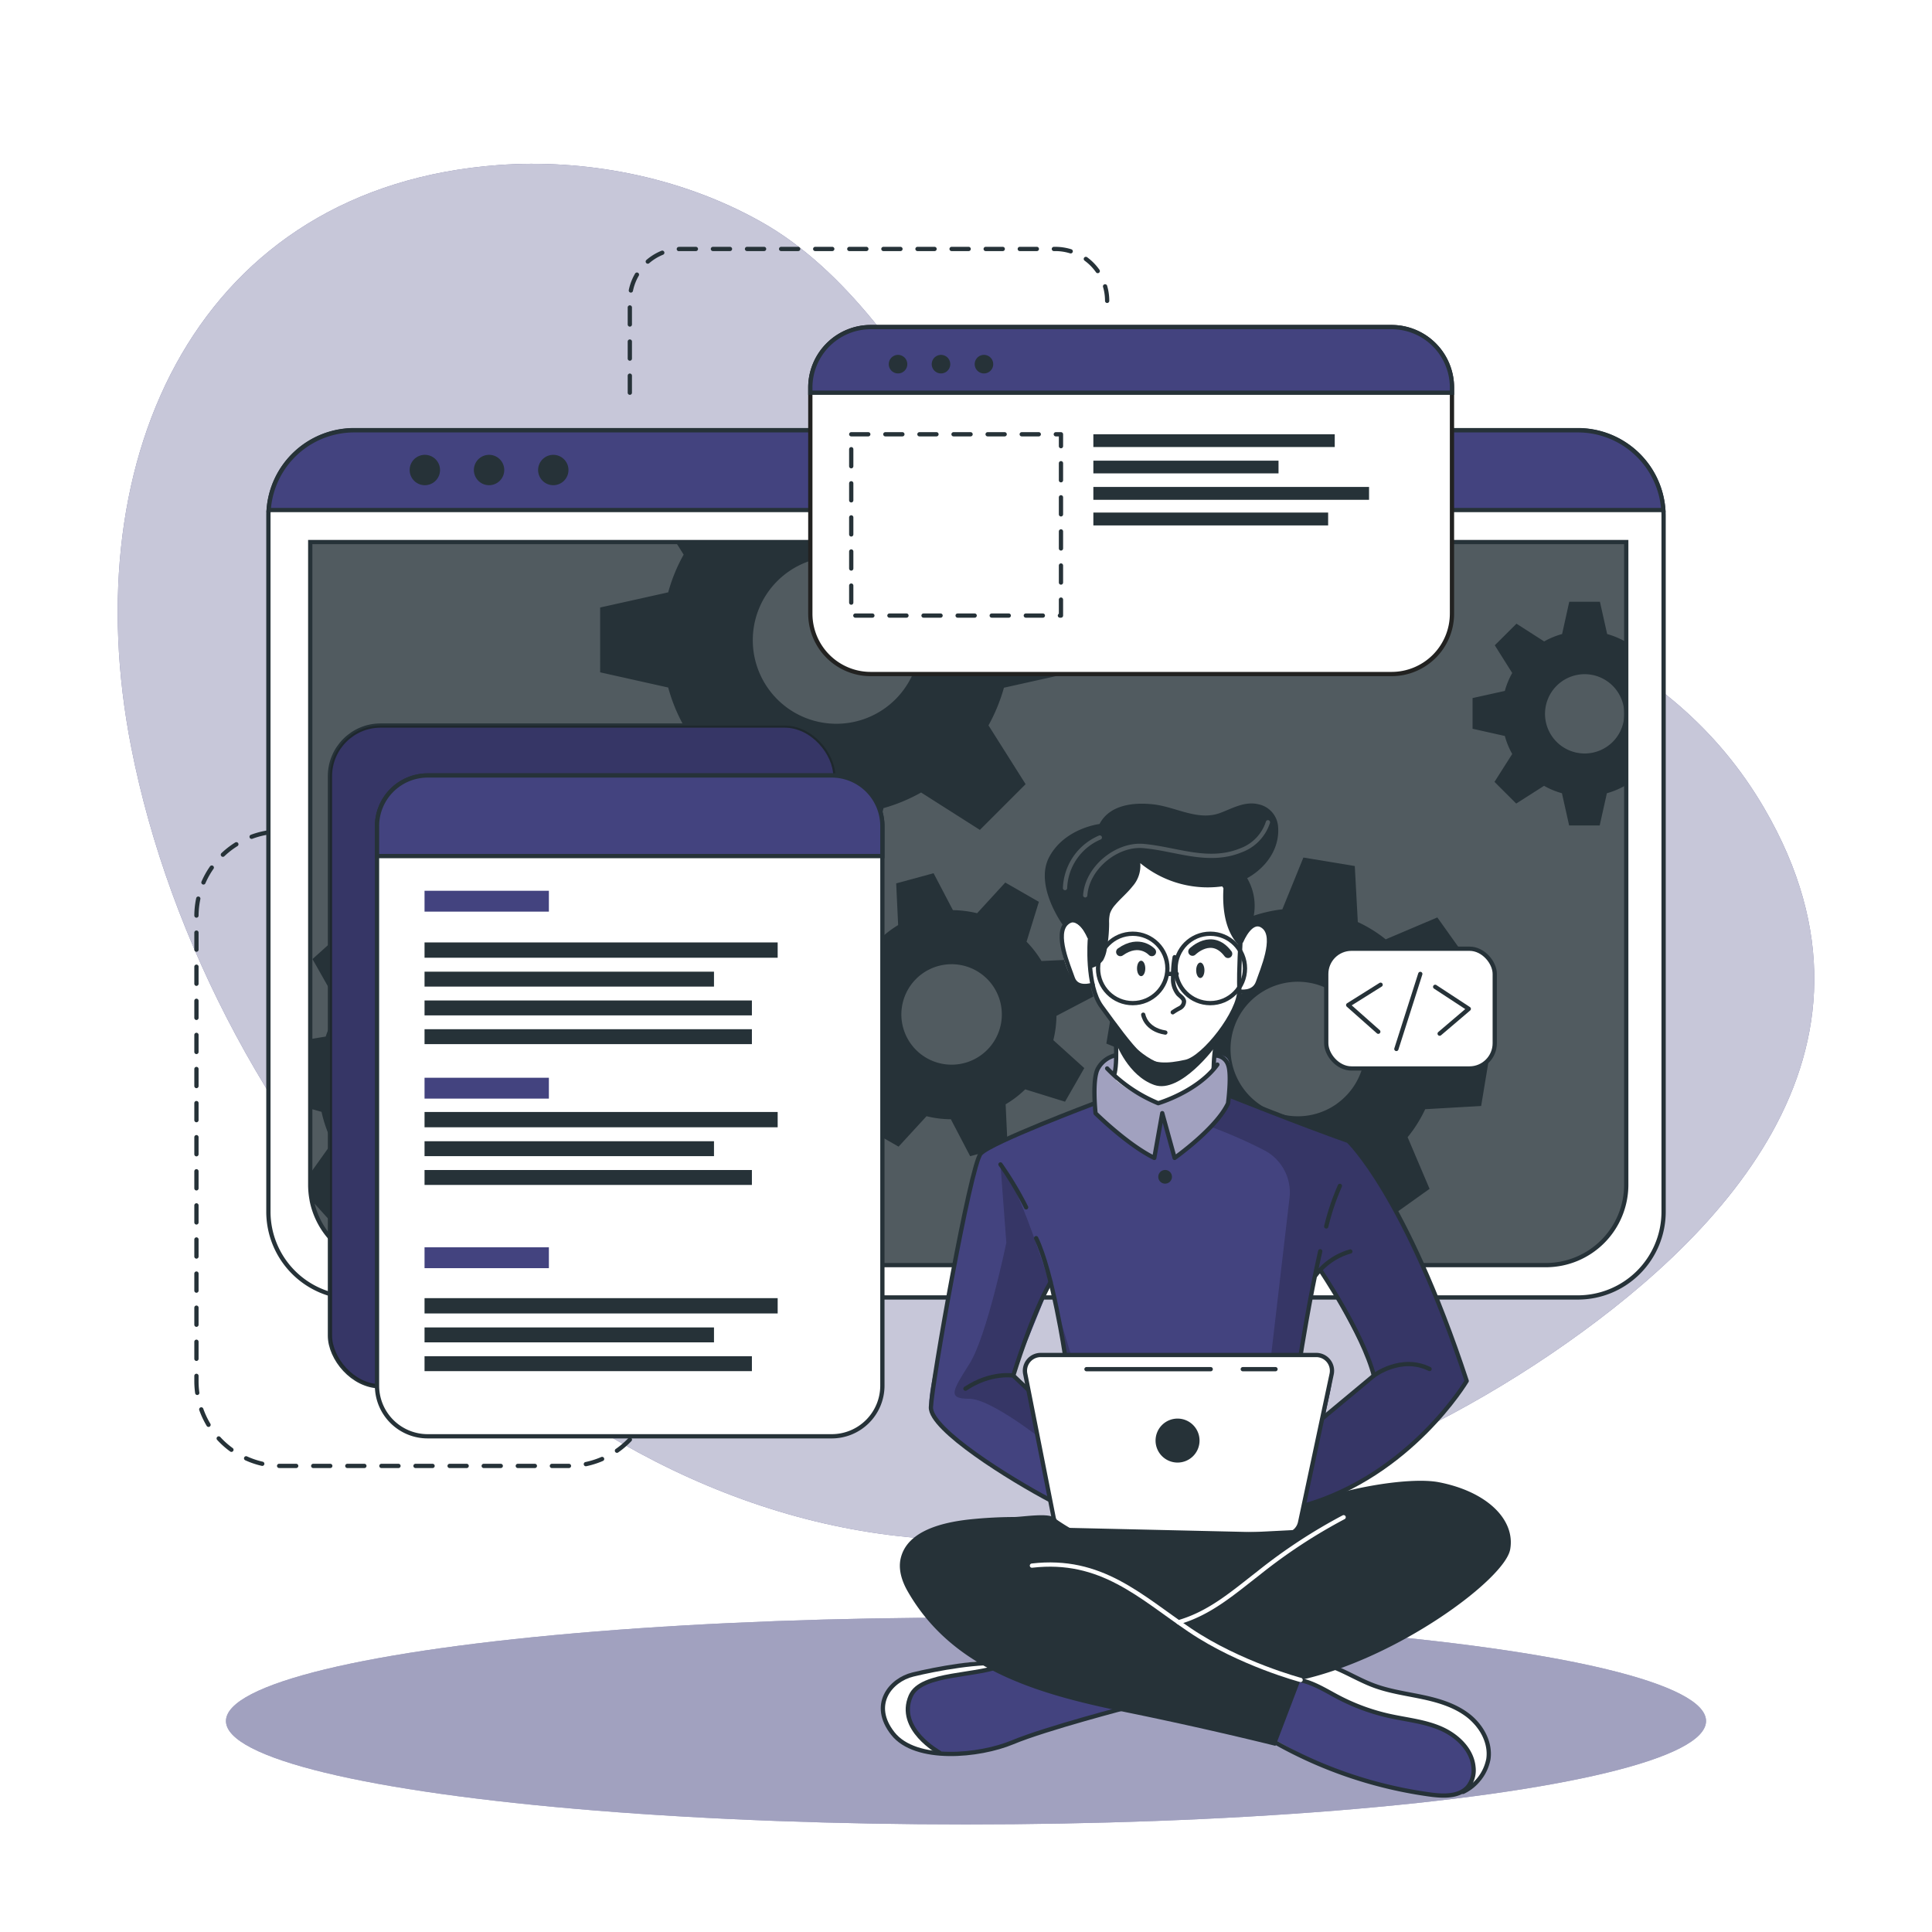 <svg class="animated" id="freepik_stories-developer-activity" xmlns="http://www.w3.org/2000/svg" viewBox="0 0 500 500" version="1.1" xmlns:xlink="http://www.w3.org/1999/xlink" xmlns:svgjs="http://svgjs.com/svgjs"><style>svg#freepik_stories-developer-activity:not(.animated) .animable {opacity: 0;}svg#freepik_stories-developer-activity.animated #freepik--Lines--inject-2 {animation: 1.5s Infinite  linear floating;animation-delay: 0s;}svg#freepik_stories-developer-activity.animated #freepik--Window--inject-2 {animation: 1.5s Infinite  linear floating;animation-delay: 0s;}svg#freepik_stories-developer-activity.animated #freepik--Graphics--inject-2 {animation: 1.5s Infinite  linear floating;animation-delay: 0s;}            @keyframes floating {                0% {                    opacity: 1;                    transform: translateY(0px);                }                50% {                    transform: translateY(-10px);                }                100% {                    opacity: 1;                    transform: translateY(0px);                }            }        </style><g id="freepik--background-simple--inject-2" class="animable" style="transform-origin: 250px 220.489px;"><path d="M456.55,209.11c-48.74-83.48-180.95-53.75-207.95-94.35C234.77,94,219.3,69.87,196.86,57.34c-21.39-12-46.19-16.21-67.81-14.63C51.84,48.36,19.11,117.44,33.94,193.3,53.74,294.49,143.44,397.86,250,398.58,305.74,399,359,379,400.7,350.87l.93-.63C443.33,321.85,493.77,272.84,456.55,209.11Z" style="fill: #43437F; transform-origin: 250px 220.489px;" id="elmw4d1umeg1" class="animable"></path><g id="elgk3ggn3ub4v"><path d="M456.55,209.11c-48.74-83.48-180.95-53.75-207.95-94.35C234.77,94,219.3,69.87,196.86,57.34c-21.39-12-46.19-16.21-67.81-14.63C51.84,48.36,19.11,117.44,33.94,193.3,53.74,294.49,143.44,397.86,250,398.58,305.74,399,359,379,400.7,350.87l.93-.63C443.33,321.85,493.77,272.84,456.55,209.11Z" style="fill: rgb(255, 255, 255); opacity: 0.7; transform-origin: 250px 220.489px;" class="animable" id="elq96o5cig7g8"></path></g></g><g id="freepik--Lines--inject-2" class="animable" style="transform-origin: 168.685px 221.905px;"><path d="M78.19,215.18H72.77a21.93,21.93,0,0,0-21.93,21.93V357.45a21.93,21.93,0,0,0,21.93,21.93h74.36a21.93,21.93,0,0,0,21.93-21.93h0" style="fill: none; stroke: rgb(38, 50, 56); stroke-linecap: round; stroke-linejoin: round; stroke-width: 1.103px; stroke-dasharray: 4.412; transform-origin: 109.95px 297.28px;" id="elp0olfmyicyi" class="animable"></path><path d="M163,101.63V77.86A13.43,13.43,0,0,1,176.4,64.43h96.7a13.43,13.43,0,0,1,13.43,13.43h0" style="fill: none; stroke: rgb(38, 50, 56); stroke-linecap: round; stroke-linejoin: round; stroke-width: 1.103px; stroke-dasharray: 4.412; transform-origin: 224.765px 83.03px;" id="el9q45h37a4a8" class="animable"></path></g><g id="freepik--Shadow--inject-2" class="animable" style="transform-origin: 250px 445.4px;"><ellipse cx="250" cy="445.4" rx="191.52" ry="26.76" style="fill: #43437F; transform-origin: 250px 445.4px;" id="el4yyfjy6imkg" class="animable"></ellipse><g id="elerg9ndzksnb"><ellipse cx="250" cy="445.4" rx="191.52" ry="26.76" style="fill: rgb(255, 255, 255); opacity: 0.5; transform-origin: 250px 445.4px;" class="animable" id="el5blx8bp6uq4"></ellipse></g></g><g id="freepik--Window--inject-2" class="animable" style="transform-origin: 250px 223.55px;"><path d="M430.54,133.52V313.58a22.2,22.2,0,0,1-22.19,22.2H91.65a22.2,22.2,0,0,1-22.19-22.2V133.52c0-.53,0-1,.07-1.56a22.18,22.18,0,0,1,22.12-20.64h316.7A22.18,22.18,0,0,1,430.47,132C430.52,132.48,430.54,133,430.54,133.52Z" style="fill: rgb(255, 255, 255); stroke: rgb(38, 50, 56); stroke-linecap: round; stroke-linejoin: round; stroke-width: 1.103px; transform-origin: 250px 223.55px;" id="el21x8icns7r3" class="animable"></path><path d="M80.26,140.28H420.87a0,0,0,0,1,0,0V306.61a20.8,20.8,0,0,1-20.8,20.8h-299a20.8,20.8,0,0,1-20.8-20.8V140.28a0,0,0,0,1,0,0Z" style="fill: rgb(38, 50, 56); transform-origin: 250.565px 233.845px;" id="elur5k3u2ye1" class="animable"></path><g id="elkbh7obs9x5s"><path d="M420.88,140.28V306.61a20.69,20.69,0,0,1-20.57,20.8H100.83a20.69,20.69,0,0,1-20.57-20.8V140.28Z" style="fill: rgb(255, 255, 255); opacity: 0.2; transform-origin: 250.57px 233.845px;" class="animable" id="el9ixgfwxv2dj"></path></g><path d="M430.47,132H69.53a22.18,22.18,0,0,1,22.12-20.64h316.7A22.18,22.18,0,0,1,430.47,132Z" style="fill: #43437F; stroke: rgb(38, 50, 56); stroke-miterlimit: 10; stroke-width: 1.103px; transform-origin: 250px 121.68px;" id="eljngb972heuj" class="animable"></path><path d="M113.88,121.64a3.93,3.93,0,1,1-3.93-3.93A3.93,3.93,0,0,1,113.88,121.64Z" style="fill: rgb(38, 50, 56); transform-origin: 109.95px 121.64px;" id="eltu9v9c8ekxh" class="animable"></path><path d="M130.5,121.64a3.93,3.93,0,1,1-3.93-3.93A3.93,3.93,0,0,1,130.5,121.64Z" style="fill: rgb(38, 50, 56); transform-origin: 126.57px 121.64px;" id="eluup2n1ze4nj" class="animable"></path><circle cx="143.19" cy="121.64" r="3.93" style="fill: rgb(38, 50, 56); transform-origin: 143.19px 121.64px;" id="elcp62bm34v2e" class="animable"></circle><path d="M420.87,140.28V306.61a20.8,20.8,0,0,1-20.8,20.8h-299a20.8,20.8,0,0,1-20.4-16.76v-.06a21,21,0,0,1-.38-4V140.28Z" style="fill: none; stroke: rgb(38, 50, 56); stroke-miterlimit: 10; stroke-width: 1.103px; transform-origin: 250.58px 233.845px;" id="elf3lpkzomdkt" class="animable"></path><path d="M420.55,166a20.94,20.94,0,0,0-4.62-1.91l-1.87-8.35h-7.94l-1.85,8.35a20.25,20.25,0,0,0-4.64,1.91l-7.17-4.59L386.85,167l4.51,7.17a20.35,20.35,0,0,0-1.91,4.64l-8.35,1.85v7.94l8.35,1.87a20,20,0,0,0,1.91,4.66l-4.59,7.22,5.62,5.61,7.21-4.59a20.39,20.39,0,0,0,4.63,1.92l1.86,8.34H414l1.86-8.34a20.78,20.78,0,0,0,4.62-1.92l.37.24V165.8Zm-10.44,29a10.26,10.26,0,1,1,10.26-10.25A10.25,10.25,0,0,1,410.11,195Z" style="fill: rgb(38, 50, 56); transform-origin: 400.975px 184.685px;" id="eluzivz9kw9x" class="animable"></path><path d="M277.45,174.05V157.31l-17.6-3.91a45.51,45.51,0,0,0-4-9.77l2.13-3.35h-83.1l2.05,3.26a43,43,0,0,0-4,9.76l-17.61,3.92V174l17.61,3.93a43.65,43.65,0,0,0,4,9.84l-9.67,15.21,11.85,11.84,15.2-9.68a44.38,44.38,0,0,0,9.77,4.05L208,226.74H224.7l3.94-17.59a44.64,44.64,0,0,0,9.74-4.05l15.21,9.68,11.84-11.84-9.61-15.21a45.87,45.87,0,0,0,4-9.75Zm-61,13.26a21.63,21.63,0,1,1,21.63-21.63A21.62,21.62,0,0,1,216.45,187.31Z" style="fill: rgb(38, 50, 56); transform-origin: 216.385px 183.51px;" id="elergxn1onjfm" class="animable"></path><path d="M166.38,289l.71-13.29-13.77-3.88a37.21,37.21,0,0,0-2.82-7.9l8.32-11.68-8.92-9.89-12.46,7a36.51,36.51,0,0,0-7.59-3.63l-2.38-14.12L114.19,231l-3.84,13.81a35,35,0,0,0-7.9,2.8l-11.67-8.31-9.91,8.91,7.06,12.47a35,35,0,0,0-3.64,7.58l-4,.66v18l2.92.82A34.6,34.6,0,0,0,86,295.65l-5.74,8.05.38,6.89v.06l5.93,6.57,12.48-7.05a34.66,34.66,0,0,0,7.61,3.67L109,327.4h0l.11.57,13.28.7.35-1.27h0l3.49-12.53a35.53,35.53,0,0,0,7.94-2.8l11.65,8.3,9.9-8.9-7-12.48a34.53,34.53,0,0,0,3.59-7.57Zm-35.27-20.75a17.2,17.2,0,1,0-1.28,24.28A17.2,17.2,0,0,0,131.11,268.29Z" style="fill: rgb(38, 50, 56); transform-origin: 123.675px 279.835px;" id="el002c8i0r5skhw" class="animable"></path><path d="M272.6,269.19a27.25,27.25,0,0,0,.81-6.29l9.55-5-2.64-9.69-10.78.5a27.27,27.27,0,0,0-3.87-5l3.19-10.31-8.7-5-7.28,7.94a28.8,28.8,0,0,0-6.27-.8l-5-9.55-9.68,2.63.51,10.79a27.24,27.24,0,0,0-5,3.87l-10.32-3.19-5,8.69,8,7.27a26,26,0,0,0-.79,6.27l-9.57,5,2.64,9.68,10.8-.51a25.39,25.39,0,0,0,3.85,5l-3.21,10.26,8.71,5,7.24-7.88a26.12,26.12,0,0,0,6.29.79l5,9.56,9.68-2.63-.43-9.22-.07-1.58a26.41,26.41,0,0,0,5.06-3.87l10.31,3.2,4.26-7.44.72-1.26Zm-22.87,5.88a13,13,0,1,1,9.1-15.9A13,13,0,0,1,249.73,275.07Z" style="fill: rgb(38, 50, 56); transform-origin: 246.36px 262.605px;" id="eldgzi5t0q389" class="animable"></path><path d="M383.32,286.23l2.2-13.3-13.46-5.41a35.27,35.27,0,0,0-1.93-8.3l9.69-10.79-7.84-11-13.36,5.67a35.38,35.38,0,0,0-7.22-4.48l-.78-14.49-13.3-2.2-5.45,13.4a37.15,37.15,0,0,0-8.27,1.95l-10.82-9.69-10.95,7.84,5.68,13.35a36.24,36.24,0,0,0-4.05,6.29c-.15.31-.31.62-.45.93l-14.48.8-2.21,13.28,2.18.88,11.28,4.55a35.18,35.18,0,0,0,1.93,8.26L292,294.63l7.85,11,13.35-5.7a35.06,35.06,0,0,0,7.21,4.52l.75,14.42,13.29,2.2,5.44-13.3a35.13,35.13,0,0,0,8.28-1.94l10.8,9.69,11-7.85-5.68-13.36a34.78,34.78,0,0,0,4.55-7.25Zm-37.3-.6a17.41,17.41,0,1,1,4-24.29A17.41,17.41,0,0,1,346,285.63Z" style="fill: rgb(38, 50, 56); transform-origin: 335.92px 271.5px;" id="elrtl3yu32l1m" class="animable"></path></g><g id="freepik--Graphics--inject-2" class="animable" style="transform-origin: 236.115px 228.18px;"><rect x="85.39" y="187.77" width="130.8" height="171.01" rx="13.11" style="fill: #43437F; stroke: rgb(38, 50, 56); stroke-miterlimit: 10; stroke-width: 1.103px; transform-origin: 150.79px 273.275px;" id="ely5e0wyis5ld" class="animable"></rect><g id="el2z3ekijpwrx"><rect x="85.39" y="187.77" width="130.8" height="171.01" rx="13.11" style="opacity: 0.2; transform-origin: 150.79px 273.275px;" class="animable" id="elnxfcqblgxx8"></rect></g><path d="M228.36,213.8V358.59a13.11,13.11,0,0,1-13.11,13.12H110.67a13.11,13.11,0,0,1-13.1-13.12V213.8a13.11,13.11,0,0,1,13.1-13.11H215.25A13.11,13.11,0,0,1,228.36,213.8Z" style="fill: rgb(255, 255, 255); stroke: rgb(38, 50, 56); stroke-linecap: round; stroke-linejoin: round; stroke-width: 1.103px; transform-origin: 162.965px 286.2px;" id="eltwrf68h606p" class="animable"></path><path d="M228.36,213.8v7.75H97.57V213.8a13.11,13.11,0,0,1,13.1-13.11H215.25A13.11,13.11,0,0,1,228.36,213.8Z" style="fill: #43437F; stroke: rgb(38, 50, 56); stroke-miterlimit: 10; stroke-width: 1.103px; transform-origin: 162.965px 211.12px;" id="elze6nyhmq8t" class="animable"></path><rect x="109.87" y="230.53" width="32.18" height="5.4" style="fill: #43437F; transform-origin: 125.96px 233.23px;" id="eld227sjjgk4d" class="animable"></rect><rect x="109.87" y="278.92" width="32.18" height="5.4" style="fill: #43437F; transform-origin: 125.96px 281.62px;" id="elkegh0pzmh8f" class="animable"></rect><rect x="109.87" y="322.8" width="32.18" height="5.4" style="fill: #43437F; transform-origin: 125.96px 325.5px;" id="el8i02a39vsc4" class="animable"></rect><rect x="109.87" y="243.9" width="91.39" height="3.96" style="fill: rgb(38, 50, 56); transform-origin: 155.565px 245.88px;" id="elnawrv6e99lg" class="animable"></rect><rect x="109.87" y="251.47" width="74.91" height="3.86" style="fill: rgb(38, 50, 56); transform-origin: 147.325px 253.4px;" id="elfr5xtno7lta" class="animable"></rect><rect x="109.87" y="258.92" width="84.72" height="3.86" style="fill: rgb(38, 50, 56); transform-origin: 152.23px 260.85px;" id="elubi8acoyme" class="animable"></rect><rect x="109.87" y="266.36" width="84.72" height="3.86" style="fill: rgb(38, 50, 56); transform-origin: 152.23px 268.29px;" id="el6t2g53isdgr" class="animable"></rect><rect x="109.87" y="287.78" width="91.39" height="3.96" style="fill: rgb(38, 50, 56); transform-origin: 155.565px 289.76px;" id="elg7wtfpfw9w5" class="animable"></rect><rect x="109.87" y="295.35" width="74.91" height="3.86" style="fill: rgb(38, 50, 56); transform-origin: 147.325px 297.28px;" id="elqrsqlxnlhzm" class="animable"></rect><rect x="109.87" y="302.8" width="84.72" height="3.86" style="fill: rgb(38, 50, 56); transform-origin: 152.23px 304.73px;" id="els563kyxd04n" class="animable"></rect><rect x="109.87" y="335.96" width="91.39" height="3.96" style="fill: rgb(38, 50, 56); transform-origin: 155.565px 337.94px;" id="elyv3pir9ex0i" class="animable"></rect><rect x="109.87" y="343.54" width="74.91" height="3.86" style="fill: rgb(38, 50, 56); transform-origin: 147.325px 345.47px;" id="elg9lq93zwhc5" class="animable"></rect><rect x="109.87" y="350.99" width="84.72" height="3.86" style="fill: rgb(38, 50, 56); transform-origin: 152.23px 352.92px;" id="elyfmu3hakmh8" class="animable"></rect><path d="M375.77,100.29v58.52a15.63,15.63,0,0,1-15.64,15.63H225.35a15.63,15.63,0,0,1-15.64-15.63V100.29a15.65,15.65,0,0,1,15.64-15.64H360.13A15.64,15.64,0,0,1,375.77,100.29Z" style="fill: rgb(255, 255, 255); stroke: rgb(34, 34, 33); stroke-miterlimit: 10; stroke-width: 1.103px; transform-origin: 292.74px 129.545px;" id="el8hp9lklq6tm" class="animable"></path><path d="M375.77,100.29v1.34H209.71v-1.34a15.65,15.65,0,0,1,15.64-15.64H360.13A15.64,15.64,0,0,1,375.77,100.29Z" style="fill: #43437F; stroke: rgb(38, 50, 56); stroke-miterlimit: 10; stroke-width: 1.103px; transform-origin: 292.74px 93.14px;" id="el1siinlq2pvm" class="animable"></path><path d="M234.11,95.94a2.4,2.4,0,1,1,0-3.39A2.41,2.41,0,0,1,234.11,95.94Z" style="fill: rgb(38, 50, 56); transform-origin: 232.409px 94.245px;" id="elsvhb8iwm6w" class="animable"></path><path d="M245.23,95.94a2.4,2.4,0,1,1,0-3.39A2.41,2.41,0,0,1,245.23,95.94Z" style="fill: rgb(38, 50, 56); transform-origin: 243.529px 94.245px;" id="elh3qe6fhvj1o" class="animable"></path><path d="M256.35,95.94a2.4,2.4,0,1,1,0-3.39A2.41,2.41,0,0,1,256.35,95.94Z" style="fill: rgb(38, 50, 56); transform-origin: 254.649px 94.245px;" id="el87bpsoythoc" class="animable"></path><rect x="220.3" y="112.39" width="54.28" height="46.92" style="fill: none; stroke: rgb(38, 50, 56); stroke-linecap: round; stroke-linejoin: round; stroke-width: 1.103px; stroke-dasharray: 4.412; transform-origin: 247.44px 135.85px;" id="elgiurk3oqvbc" class="animable"></rect><rect x="282.96" y="112.39" width="62.47" height="3.3" style="fill: rgb(38, 50, 56); transform-origin: 314.195px 114.04px;" id="el0sckaod3czpp" class="animable"></rect><rect x="282.96" y="119.22" width="47.92" height="3.29" style="fill: rgb(38, 50, 56); transform-origin: 306.92px 120.865px;" id="eli76joprubsn" class="animable"></rect><rect x="282.96" y="126.02" width="71.35" height="3.33" style="fill: rgb(38, 50, 56); transform-origin: 318.635px 127.685px;" id="elrpegky4wrd" class="animable"></rect><rect x="282.96" y="132.65" width="60.76" height="3.33" style="fill: rgb(38, 50, 56); transform-origin: 313.34px 134.315px;" id="elgazd1vkh6it" class="animable"></rect><rect x="343.23" y="245.53" width="43.61" height="30.99" rx="6.53" style="fill: rgb(255, 255, 255); stroke: rgb(38, 50, 56); stroke-linecap: round; stroke-linejoin: round; stroke-width: 1.103px; transform-origin: 365.035px 261.025px;" id="el5nhhkc7t3xg" class="animable"></rect><polyline points="357.3 254.85 348.91 260.11 356.7 267.01" style="fill: none; stroke: rgb(38, 50, 56); stroke-linecap: round; stroke-linejoin: round; stroke-width: 1.103px; transform-origin: 353.105px 260.93px;" id="ele4tt0mwpbl" class="animable"></polyline><polyline points="372.58 267.51 380.12 261.09 371.42 255.39" style="fill: none; stroke: rgb(38, 50, 56); stroke-linecap: round; stroke-linejoin: round; stroke-width: 1.103px; transform-origin: 375.77px 261.45px;" id="elax63i9z6u4o" class="animable"></polyline><line x1="361.38" y1="271.47" x2="367.57" y2="252.05" style="fill: none; stroke: rgb(38, 50, 56); stroke-linecap: round; stroke-linejoin: round; stroke-width: 1.103px; transform-origin: 364.475px 261.76px;" id="elyc9g93m897g" class="animable"></line></g><g id="freepik--Character--inject-2" class="animable" style="transform-origin: 309.678px 336.317px;"><path d="M296.86,440.47s-29,8.31-33.05,9.75c-3.68,1.3-13.66,4.8-21.15,3.71a15.89,15.89,0,0,1-2.14-.46c-7.59-2.26-11-4.37-12-9.14s2.78-8.29,6.42-10.54,23.38-4.6,23.38-4.6l4.77,1.4h0Z" style="fill: #43437F; transform-origin: 262.608px 441.664px;" id="el1v11ioyckcf" class="animable"></path><path d="M242.66,453.93a15.89,15.89,0,0,1-2.14-.46c-7.59-2.26-11-4.37-12-9.14s2.78-8.29,6.42-10.54,23.38-4.6,23.38-4.6l4.77,1.4c-4.32,2-20.4,3.09-23.91,5.11s-5.2,5.82-3.13,11C237.16,449.4,240.12,452.05,242.66,453.93Z" style="fill: rgb(255, 255, 255); transform-origin: 245.723px 441.56px;" id="elqrt9hl1hiih" class="animable"></path><path d="M292.5,441.65s-21.78,5.64-30.42,9.25-25.11,5.19-31-2.25-.68-13.86,5.19-15.29,17.74-3.68,24.22-2.77" style="fill: none; stroke: rgb(38, 50, 56); stroke-linecap: round; stroke-linejoin: round; stroke-width: 1.103px; transform-origin: 260.496px 442.151px;" id="eltm8ni7sd76" class="animable"></path><path d="M243.09,453.54s-11.08-6.08-7.4-14.6c2.72-6.28,17.5-4.92,24.82-8.35" style="fill: none; stroke: rgb(38, 50, 56); stroke-linecap: round; stroke-linejoin: round; stroke-width: 1.103px; transform-origin: 247.726px 442.065px;" id="elo4qzapxoj7g" class="animable"></path><path d="M385.19,455.28c-.3,3-1.35,5.81-4.35,7.58-2,1.18-4.84,1.88-8.91,1.84-10.17-.13-29.29-7.4-29.29-7.4l-17.9-9.9,9.31-14.73,2.55-4,6.58,1.48s5.45,3.09,10.93,5.55,18.79,3,23.48,6.77S385.7,450.34,385.19,455.28Z" style="fill: #43437F; transform-origin: 354.99px 446.686px;" id="elg81sbvplnj8" class="animable"></path><path d="M385.19,455.28c-.3,3-1.35,5.81-4.35,7.58a13.39,13.39,0,0,0-.5-8.94c-2-4.49-8.51-8.45-17.07-9.11s-15.11-4.66-18.54-6.45c-2.68-1.39-8.33-4.43-10.68-5.69l2.55-4,6.58,1.48s5.45,3.09,10.93,5.55,18.79,3,23.48,6.77S385.7,450.34,385.19,455.28Z" style="fill: rgb(255, 255, 255); transform-origin: 359.645px 445.765px;" id="elvbfvm8gy389" class="animable"></path><path d="M328.71,450.18a112.86,112.86,0,0,0,41.9,14.31c3.26.39,7.05.45,9.23-2a6.82,6.82,0,0,0,1.5-5.11c-.39-4.6-4.26-8.24-8.5-10.07s-8.91-2.25-13.42-3.26a53.38,53.38,0,0,1-12.9-4.72c-3.24-1.69-6.37-3.74-9.94-4.5s-7.82.16-9.73,3.28" style="fill: none; stroke: rgb(38, 50, 56); stroke-linecap: round; stroke-linejoin: round; stroke-width: 1.103px; transform-origin: 354.118px 449.635px;" id="elg2vxjt85naj" class="animable"></path><path d="M378.64,463.74a11.92,11.92,0,0,0,6.55-8.46c.65-4.33-1.82-8.69-5.29-11.35s-7.82-3.92-12.11-4.81S359.11,437.63,355,436c-6.27-2.46-12.46-7.3-19-5.57" style="fill: none; stroke: rgb(38, 50, 56); stroke-linecap: round; stroke-linejoin: round; stroke-width: 1.103px; transform-origin: 360.647px 446.902px;" id="elgka5klff8de" class="animable"></path><path d="M348.91,295.26l-30.29-11.52-.38-.15s.11-.8.2-2c.19-2.42.29-6.36-.85-7.69-1.69-2-6.47-.32-11.14-2.46s-13.3,1.69-13.3,1.69-6.24-1.15-9,3.35c-1.4,3.63-.92,9-.92,9l-.57.2c-3.61,1.35-23.25,8.74-27.4,11.71-4.59,3.25-9.67,36.62-11.3,46.42s-4.53,18.63-3.06,22,22.57,19.62,34.71,23.81,55.19,3,55.19,3,.7-.19,1.95-.59c7.28-2.34,33.11-12,46.82-34.68C379.59,357.39,366.31,313.86,348.91,295.26Zm-81.84,56.13c-2.23,1.58-1,7.7-1,7.7l-3.79-3.34,9.52-23.41,4.06,18S269.3,349.82,267.07,351.39Zm76.16,14.87c-1.05.54,3-10.71,1.08-13.26s-7.71-2.31-7.71-2.31l.49-3.07,3.43-17.6,1.14-1.35s11.78,20.19,13.89,27.31C355.55,356,342.71,366.26,343.23,366.26Z" style="fill: #43437F; transform-origin: 310.033px 331.783px;" id="elrv2n678i41b" class="animable"></path><path d="M291.72,222.25l-15.64,16.6s-2.15,1.91-1.3,6.72,2.85,9,4.36,9.28a21.37,21.37,0,0,0,3.62.32s3.35,7.26,5.73,10.11c0,0,.82,11.21.38,14.32,0,0,5.62,4.91,10.91,5.53s13.46-7.48,13.46-7.48l2-9.92s4.8-7.28,5.12-9.22,2.52-1.44,3.6-2.4,3.57-5.23,4-9.27.44-8.68-4.25-7.32c-4.07-1.09-1.52-9.69-1.52-9.69l-7.15-6.3Z" style="fill: rgb(255, 255, 255); transform-origin: 301.36px 253.707px;" id="elwf67csyct7" class="animable"></path><g id="elnuhs6x4nf5d"><path d="M318.62,283.74a17.67,17.67,0,0,1-.81,1.81c-2.58,4.86-13.82,14.13-13.82,14.13l-3.4-10.45-1.86,10.45c-3.75-1.64-15.19-11.55-15.19-11.55s-.39-.93-.86-2.38l.57-.2s-.48-5.41.92-9c2.74-4.5,9-3.35,9-3.35s8.63-3.83,13.3-1.69,9.45.48,11.14,2.46.65,9.66.65,9.66Z" style="fill: rgb(255, 255, 255); opacity: 0.5; transform-origin: 300.65px 285.27px;" class="animable" id="elwfg2q68w6b"></path></g><g id="eluiyehpgeb8"><path d="M348.91,295.26l-30.29-11.52-.38-.15s.11-.8.2-2l-.63,3.93-4.48,6.08a124,124,0,0,1,14,6.16A12.28,12.28,0,0,1,333.73,310l-5.58,47.75-2.29,27.11,6.91,7.17c7.28-2.34,33.11-12,46.82-34.68C379.59,357.39,366.31,313.86,348.91,295.26Zm-5.68,71c-1.05.54,3-10.71,1.08-13.26s-7.71-2.31-7.71-2.31l.49-3.07,3.43-17.6,1.14-1.35s11.78,20.19,13.89,27.31C355.55,356,342.71,366.26,343.23,366.26Z" style="opacity: 0.2; transform-origin: 346.46px 336.81px;" class="animable" id="elgn5lt1a3xlb"></path></g><g id="elk373bdy41nj"><path d="M277.87,353l-4.71-15.74s-8.45-28.81-14.24-35.91l1.52,20.26s-5,24.2-9.57,31.39-5.59,9,0,9,19.2,10.84,19.2,10.84l-1.05-9ZM266,359.09l-3.79-3.34,9.52-23.41,4.06,18s-6.52-.49-8.75,1.08S266,359.09,266,359.09Z" style="opacity: 0.2; transform-origin: 262.46px 337.095px;" class="animable" id="elk9qqopou8z"></path></g><path d="M288.49,265.28s.86,8.49,0,12.37" style="fill: none; stroke: rgb(38, 50, 56); stroke-linecap: round; stroke-linejoin: round; stroke-width: 1.103px; transform-origin: 288.681px 271.465px;" id="elpllaw5kqkht" class="animable"></path><path d="M314.11,276.51a36.53,36.53,0,0,1,.94-8.11" style="fill: none; stroke: rgb(38, 50, 56); stroke-linecap: round; stroke-linejoin: round; stroke-width: 1.103px; transform-origin: 314.58px 272.455px;" id="elq3qbxlh78w7" class="animable"></path><path d="M316.38,228.58s5.14,6.45,4.87,11.33-.65,10.66-.52,16.32-9.09,17.52-13.83,18.57-8.82,1.32-11.85-1.71-6.06-7.24-10-12.64-3-17.25-3-17.25" style="fill: none; stroke: rgb(38, 50, 56); stroke-linecap: round; stroke-linejoin: round; stroke-width: 1.103px; transform-origin: 301.606px 252.052px;" id="elz41uox2dr9a" class="animable"></path><path d="M304,247.71a26.82,26.82,0,0,0-.4,5.37,6.05,6.05,0,0,0,1.32,4.2c.57.58,1.39,1.05,1.5,1.85a2,2,0,0,1-1.06,1.75,15.55,15.55,0,0,0-1.85,1.1" style="fill: none; stroke: rgb(38, 50, 56); stroke-linecap: round; stroke-linejoin: round; stroke-width: 1.103px; transform-origin: 304.965px 254.845px;" id="el7je3e4oo3af" class="animable"></path><path d="M295.87,262.6s.59,3.83,5.72,4.63" style="fill: none; stroke: rgb(38, 50, 56); stroke-linecap: round; stroke-linejoin: round; stroke-width: 1.103px; transform-origin: 298.73px 264.915px;" id="elxa26gq1tu3" class="animable"></path><path d="M296.4,250.63c0,1.11-.48,2-1.07,2s-1.07-.89-1.07-2,.48-2,1.07-2S296.4,249.53,296.4,250.63Z" style="fill: rgb(38, 50, 56); transform-origin: 295.33px 250.63px;" id="el0hv8osnl0l0u" class="animable"></path><path d="M311.71,251.11c0,1.11-.48,2-1.07,2s-1.07-.9-1.07-2,.48-2,1.07-2S311.71,250,311.71,251.11Z" style="fill: rgb(38, 50, 56); transform-origin: 310.64px 251.11px;" id="elobim7yqwxp" class="animable"></path><path d="M308.62,246.26s5-5,9.19.58" style="fill: none; stroke: rgb(38, 50, 56); stroke-linecap: round; stroke-linejoin: round; stroke-width: 2.206px; transform-origin: 313.215px 245.52px;" id="el1knzcx4o851" class="animable"></path><path d="M298.09,246.36s-3.16-3.54-8.14,0" style="fill: none; stroke: rgb(38, 50, 56); stroke-linecap: round; stroke-linejoin: round; stroke-width: 2.206px; transform-origin: 294.02px 245.573px;" id="eldcbghme01s8" class="animable"></path><path d="M288.87,270s3.05,8.4,9.86,10.79,15.85-10,15.85-10l-.47-1.61s-5.93,7.7-12.52,6.39-13.1-10.25-13.1-10.25Z" style="fill: rgb(38, 50, 56); transform-origin: 301.535px 273.208px;" id="el50hjps568ht" class="animable"></path><path d="M282.76,254.85s-4.06,1.43-5.14-1.73-4.78-11.49-1.54-14.27,5.84,3.67,5.84,3.67" style="fill: none; stroke: rgb(38, 50, 56); stroke-linecap: round; stroke-linejoin: round; stroke-width: 1.103px; transform-origin: 278.769px 246.664px;" id="elda70f27feu" class="animable"></path><path d="M320.72,256.57s3.77.76,4.85-2.4,4.78-11.49,1.54-14.27-5.84,3.67-5.84,3.67" style="fill: none; stroke: rgb(38, 50, 56); stroke-linecap: round; stroke-linejoin: round; stroke-width: 1.103px; transform-origin: 324.566px 247.927px;" id="elixm1q8ea3bb" class="animable"></path><path d="M281.92,250.63a5.62,5.62,0,0,0,3.56-2.1,8.74,8.74,0,0,0,1-3.19,37.59,37.59,0,0,0,.56-6.44,8.81,8.81,0,0,1,.23-2.51,6.6,6.6,0,0,1,1.36-2.23c1.41-1.66,3.12-3.06,4.47-4.78a8,8,0,0,0,2-6,27.45,27.45,0,0,0,22.47,5.81c7.15-1.4,14-7.67,13.17-15.55a6.37,6.37,0,0,0-5-5.48c-3.53-.88-6.7,1-9.9,2.21-5.83,2.2-11.54-1.58-17.43-2.21-5-.55-11.23.08-13.85,5.09,0,0-9,1.06-13,8.5s3.57,17.73,3.57,17.73,3-3.68,6.93,3.76Z" style="fill: rgb(38, 50, 56); transform-origin: 300.601px 229.282px;" id="el4blcsfuwv97" class="animable"></path><path d="M317,226.68s-2.34,12.2,3.77,18.11c0,0,1.34-3.67,2.69-4.57a14.13,14.13,0,0,0-1.07-13.54C317.87,219.58,317,226.68,317,226.68Z" style="fill: rgb(38, 50, 56); transform-origin: 320.631px 234.157px;" id="elddtq1xtfpj7" class="animable"></path><g id="eltg71txtqzbd"><path d="M328.14,212.8a11.49,11.49,0,0,1-7,7.27c-8.48,3.46-16.71-.37-25.21-1.12-6.93-.62-14.58,5.64-15.07,12.76" style="fill: none; stroke: rgb(255, 255, 255); stroke-linecap: round; stroke-linejoin: round; stroke-width: 1.103px; opacity: 0.2; transform-origin: 304.5px 222.255px;" class="animable" id="elsa7ikxvq0xf"></path></g><g id="elaxbd2nkek8"><path d="M275.63,229.83a14.81,14.81,0,0,1,9-13.08" style="fill: none; stroke: rgb(255, 255, 255); stroke-linecap: round; stroke-linejoin: round; stroke-width: 1.103px; opacity: 0.2; transform-origin: 280.13px 223.29px;" class="animable" id="elk16fc2ooigr"></path></g><path d="M286.53,276.51a38.71,38.71,0,0,0,13.21,9s10.15-2.95,15.31-10" style="fill: none; stroke: rgb(38, 50, 56); stroke-linecap: round; stroke-linejoin: round; stroke-width: 1.103px; transform-origin: 300.79px 280.51px;" id="elb6e45iofab9" class="animable"></path><g id="elb0q45xdy85j"><circle cx="293.15" cy="250.63" r="8.98" style="fill: none; stroke: rgb(38, 50, 56); stroke-linecap: round; stroke-linejoin: round; stroke-width: 1.103px; transform-origin: 293.15px 250.63px; transform: rotate(-24.64deg);" class="animable" id="elxt0haaqzn3"></circle></g><g id="el15zozju60yf"><circle cx="313.22" cy="250.63" r="8.98" style="fill: none; stroke: rgb(38, 50, 56); stroke-linecap: round; stroke-linejoin: round; stroke-width: 1.103px; transform-origin: 313.22px 250.63px; transform: rotate(-7deg);" class="animable" id="eltjngaxxq84q"></circle></g><path d="M288.49,273.16a7,7,0,0,0-4.33,3.35c-1.59,2.8-.63,11.61-.63,11.61s8.21,8.12,15.2,11.55l2.06-11.59,3.2,11.59s10.82-7.65,13.82-14.12c0,0,1-7.55,0-10a3.47,3.47,0,0,0-3.23-2.37" style="fill: none; stroke: rgb(38, 50, 56); stroke-linecap: round; stroke-linejoin: round; stroke-width: 1.103px; transform-origin: 300.749px 286.415px;" id="el5hcm5cdolr" class="animable"></path><path d="M275.63,350.7s-3.21-21.5-7.48-30.27" style="fill: none; stroke: rgb(38, 50, 56); stroke-linecap: round; stroke-linejoin: round; stroke-width: 1.103px; transform-origin: 271.89px 335.565px;" id="elawxfmrsudhg" class="animable"></path><path d="M258.92,301.35a87,87,0,0,1,6.64,11.11" style="fill: none; stroke: rgb(38, 50, 56); stroke-linecap: round; stroke-linejoin: round; stroke-width: 1.103px; transform-origin: 262.24px 306.905px;" id="el16ekgm2zp6p" class="animable"></path><path d="M343.23,317.4a62.1,62.1,0,0,1,3.53-10.49" style="fill: none; stroke: rgb(38, 50, 56); stroke-linecap: round; stroke-linejoin: round; stroke-width: 1.103px; transform-origin: 344.995px 312.155px;" id="elp5jngdxijeh" class="animable"></path><path d="M336.6,350.7s2.31-14.74,5.07-26.88" style="fill: none; stroke: rgb(38, 50, 56); stroke-linecap: round; stroke-linejoin: round; stroke-width: 1.103px; transform-origin: 339.135px 337.26px;" id="el3c49prvj19f" class="animable"></path><path d="M340.52,330a17,17,0,0,1,8.94-6.12" style="fill: none; stroke: rgb(38, 50, 56); stroke-linecap: round; stroke-linejoin: round; stroke-width: 1.103px; transform-origin: 344.99px 326.94px;" id="elkohqosooyv" class="animable"></path><path d="M318.25,283.59s18.63,7.45,30.66,11.68c0,0,14.8,13.91,30.67,62.12,0,0-14.54,24.46-42.2,32.3" style="fill: none; stroke: rgb(38, 50, 56); stroke-linecap: round; stroke-linejoin: round; stroke-width: 1.103px; transform-origin: 348.915px 336.64px;" id="eliij93jire1h" class="animable"></path><path d="M342.18,367.13,355.55,356s7.07-5.37,14.42-1.7" style="fill: none; stroke: rgb(38, 50, 56); stroke-linecap: round; stroke-linejoin: round; stroke-width: 1.103px; transform-origin: 356.075px 360.074px;" id="elxnzmzzy9xh" class="animable"></path><path d="M341.67,328.67S352.72,345,355.55,356" style="fill: none; stroke: rgb(38, 50, 56); stroke-linecap: round; stroke-linejoin: round; stroke-width: 1.103px; transform-origin: 348.61px 342.335px;" id="elu58n2l78g6i" class="animable"></path><path d="M266.15,359.71,262.24,356s-5.8-1-12.38,3.39" style="fill: none; stroke: rgb(38, 50, 56); stroke-linecap: round; stroke-linejoin: round; stroke-width: 1.103px; transform-origin: 258.005px 357.806px;" id="el8elfbb9umf6" class="animable"></path><path d="M262.24,356s4.86-16,9.65-24.19" style="fill: none; stroke: rgb(38, 50, 56); stroke-linecap: round; stroke-linejoin: round; stroke-width: 1.103px; transform-origin: 267.065px 343.905px;" id="elkttujhqf3xp" class="animable"></path><path d="M283.25,285.55s-26.81,10.06-29.44,13-12.62,59.19-12.89,65.63c-.23,5.76,20.65,18.69,31,24.14" style="fill: none; stroke: rgb(38, 50, 56); stroke-linecap: round; stroke-linejoin: round; stroke-width: 1.103px; transform-origin: 262.084px 336.935px;" id="elz72hs09ovz9" class="animable"></path><path d="M303.3,304.56a1.77,1.77,0,1,1-1.77-1.77A1.76,1.76,0,0,1,303.3,304.56Z" style="fill: rgb(38, 50, 56); transform-origin: 301.53px 304.56px;" id="elpxryw8mzcch" class="animable"></path><path d="M334.32,398.78h-61a1.43,1.43,0,0,1-1.43-1.43h0a1.43,1.43,0,0,1,1.43-1.43h61a1.43,1.43,0,0,1,1.43,1.43h0A1.43,1.43,0,0,1,334.32,398.78Z" style="fill: rgb(38, 50, 56); transform-origin: 303.82px 397.35px;" id="elc5dx5ms6w" class="animable"></path><path d="M336.46,394l8.17-38.4a4.08,4.08,0,0,0-4-4.93h-71.3a4.08,4.08,0,0,0-4,4.88l7.33,37.12a4.08,4.08,0,0,0,3.91,3.29l55.79,1.28A4.1,4.1,0,0,0,336.46,394Z" style="fill: rgb(255, 255, 255); stroke: rgb(38, 50, 56); stroke-linecap: round; stroke-linejoin: round; stroke-width: 1.103px; transform-origin: 304.985px 373.956px;" id="el8hxx62x1cvi" class="animable"></path><path d="M310.44,372.83a5.69,5.69,0,1,1-5.69-5.7A5.69,5.69,0,0,1,310.44,372.83Z" style="fill: rgb(38, 50, 56); transform-origin: 304.75px 372.82px;" id="elv7ouvgr6br" class="animable"></path><line x1="321.63" y1="354.34" x2="330.1" y2="354.34" style="fill: none; stroke: rgb(38, 50, 56); stroke-linecap: round; stroke-linejoin: round; stroke-width: 1.103px; transform-origin: 325.865px 354.34px;" id="el5ys5ifziks9" class="animable"></line><line x1="281.18" y1="354.34" x2="313.33" y2="354.34" style="fill: none; stroke: rgb(38, 50, 56); stroke-linecap: round; stroke-linejoin: round; stroke-width: 1.103px; transform-origin: 297.255px 354.34px;" id="ellv519pmtenh" class="animable"></line><path d="M336.6,434.77l-6.5,17.06s-16.58-4.18-37.81-8.53c-22.21-4.55-45.4-10.44-57.43-31.55-1.46-2.57-2.44-5.61-1.75-8.49,1.73-7.29,11.22-9.27,17.47-10a113.92,113.92,0,0,1,11.83-.66c2,0,8.65-1.09,10.26.1a47.14,47.14,0,0,0,7.71,4.57c3.55,1.51,55.37-1.35,55.37-1.35a18.59,18.59,0,0,0,1.63-6.23c8.15-4.14,27-7.64,35-6.09,12.53,2.43,19.84,9.74,18.45,17.4S361.76,429.2,336.6,434.77Z" style="fill: rgb(38, 50, 56); transform-origin: 311.941px 417.528px;" id="ela49qggnkjn7" class="animable"></path><path d="M336.6,434.77s-15.77-4.18-28.65-12.88-22.94-18.8-40.89-16.71" style="fill: none; stroke: rgb(255, 255, 255); stroke-linecap: round; stroke-linejoin: round; stroke-width: 1.103px; transform-origin: 301.83px 419.836px;" id="ellhv416d9xu" class="animable"></path><path d="M305,419.84c8.14-2.34,14.11-7.61,20.64-12.66a139.62,139.62,0,0,1,22.09-14.52" style="fill: none; stroke: rgb(255, 255, 255); stroke-linecap: round; stroke-linejoin: round; stroke-width: 1.103px; transform-origin: 326.365px 406.25px;" id="elom5ytkcl2sf" class="animable"></path><line x1="302.13" y1="252.05" x2="304.52" y2="252.05" style="fill: none; stroke: rgb(38, 50, 56); stroke-linecap: round; stroke-linejoin: round; stroke-width: 1.103px; transform-origin: 303.325px 252.05px;" id="elph175m2i6v" class="animable"></line></g><defs>     <filter id="active" height="200%">         <feMorphology in="SourceAlpha" result="DILATED" operator="dilate" radius="2"></feMorphology>                <feFlood flood-color="#32DFEC" flood-opacity="1" result="PINK"></feFlood>        <feComposite in="PINK" in2="DILATED" operator="in" result="OUTLINE"></feComposite>        <feMerge>            <feMergeNode in="OUTLINE"></feMergeNode>            <feMergeNode in="SourceGraphic"></feMergeNode>        </feMerge>    </filter>    <filter id="hover" height="200%">        <feMorphology in="SourceAlpha" result="DILATED" operator="dilate" radius="2"></feMorphology>                <feFlood flood-color="#ff0000" flood-opacity="0.5" result="PINK"></feFlood>        <feComposite in="PINK" in2="DILATED" operator="in" result="OUTLINE"></feComposite>        <feMerge>            <feMergeNode in="OUTLINE"></feMergeNode>            <feMergeNode in="SourceGraphic"></feMergeNode>        </feMerge>            <feColorMatrix type="matrix" values="0   0   0   0   0                0   1   0   0   0                0   0   0   0   0                0   0   0   1   0 "></feColorMatrix>    </filter></defs></svg>